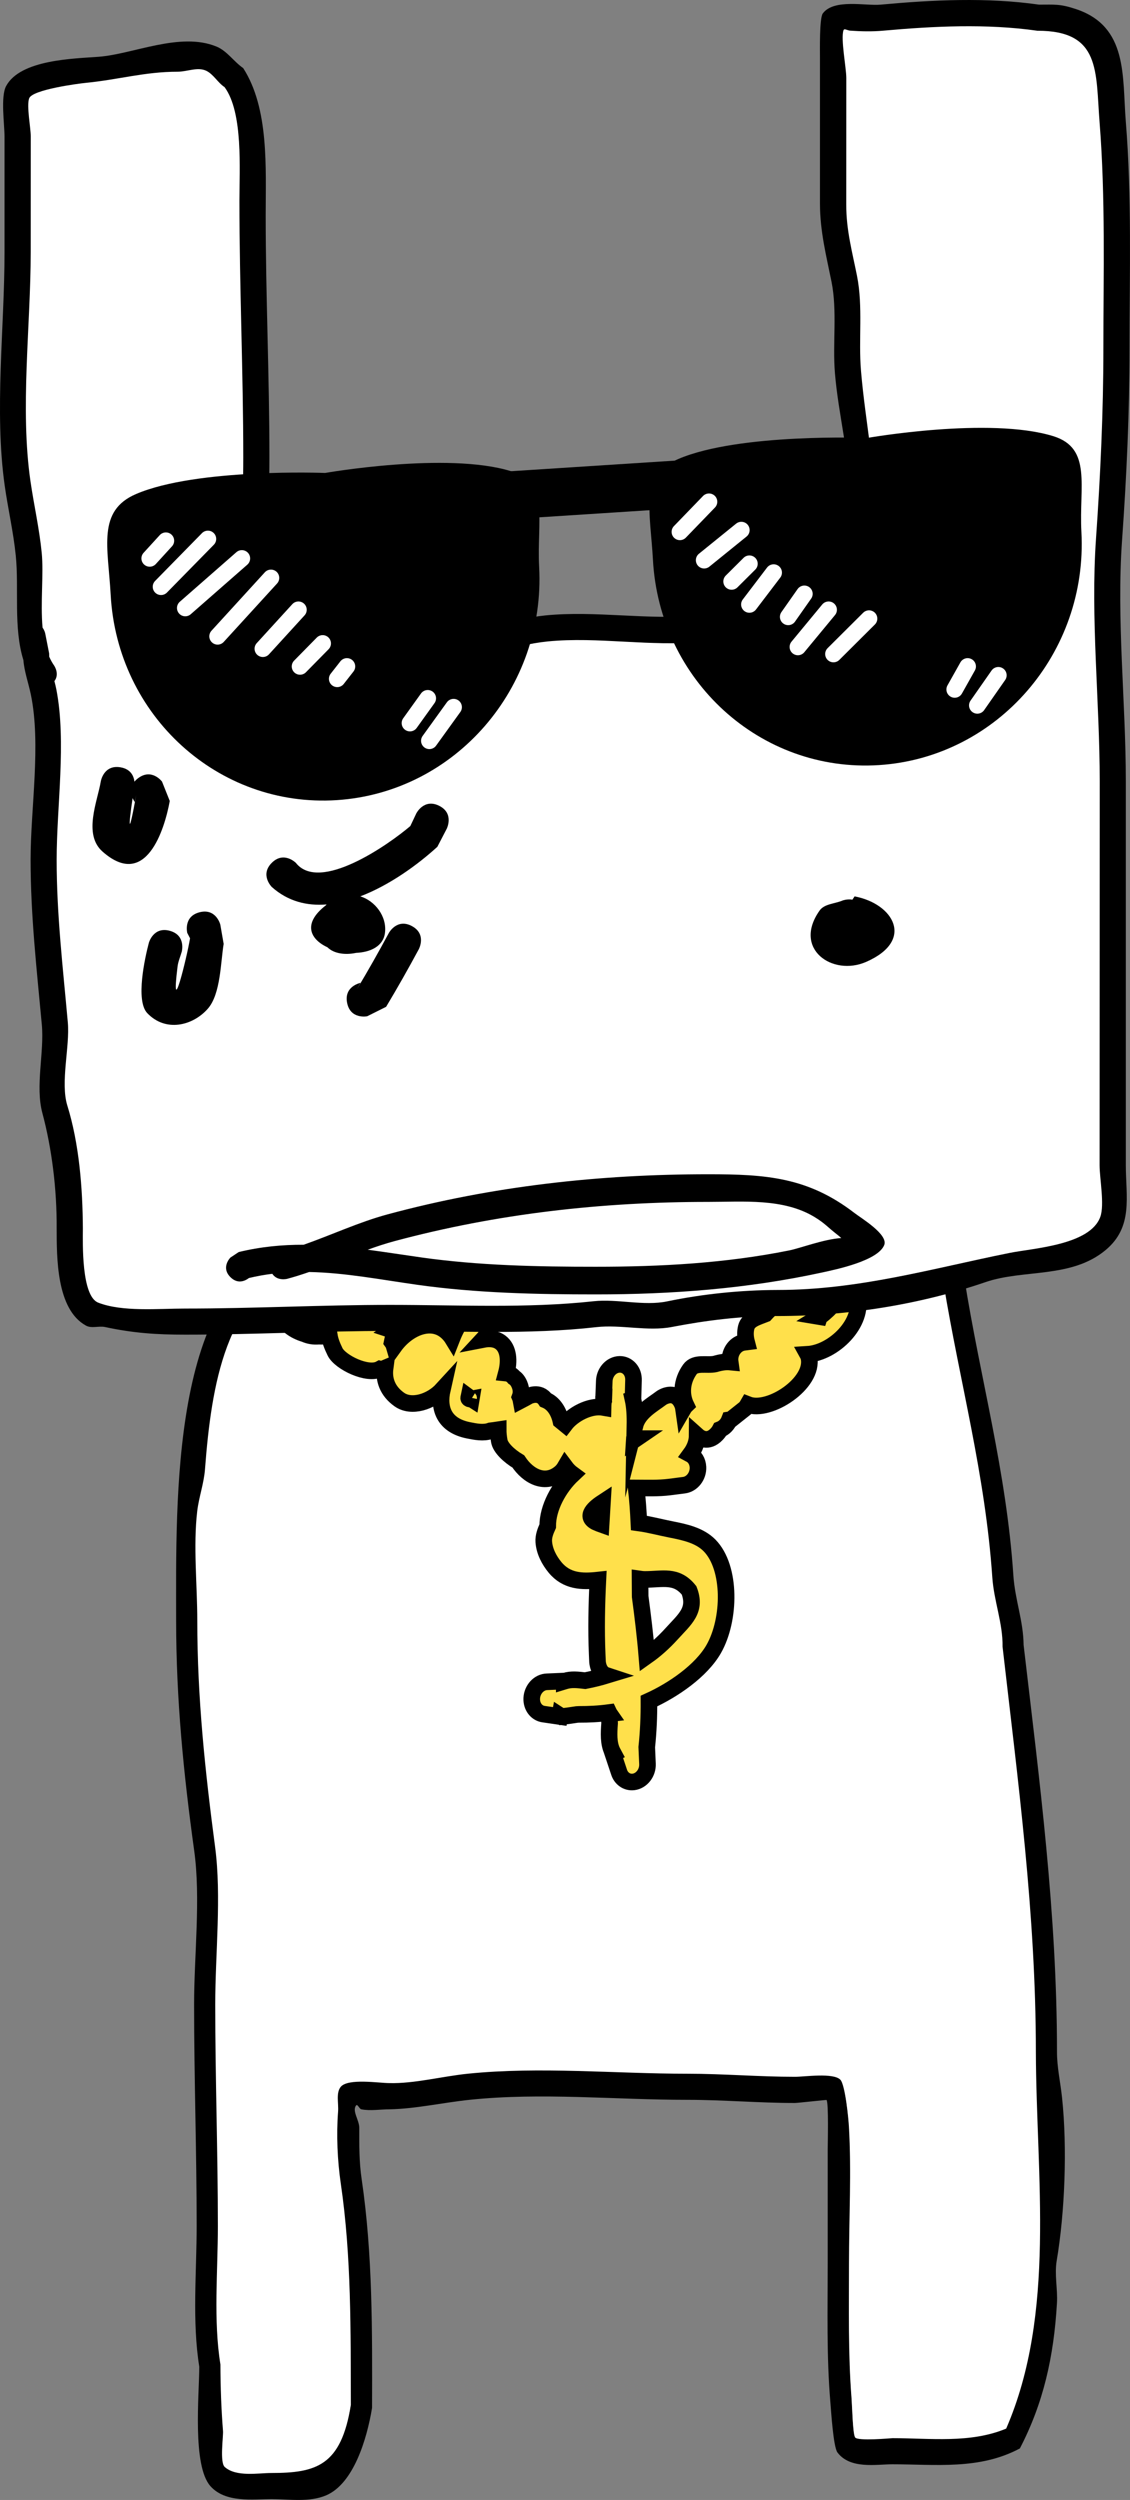 <svg version="1.1" xmlns="http://www.w3.org/2000/svg" xmlns:xlink="http://www.w3.org/1999/xlink" width="102.16" height="225.974" viewBox="0,0,102.16,225.974"><rect x="0" y="0" width="102.16" height="225.974" fill="#808080" stroke="none"/><g transform="translate(-268.159,-109.628)"><g data-paper-data="{&quot;isPaintingLayer&quot;:true}" fill-rule="nonzero" stroke-linejoin="miter" stroke-miterlimit="10" stroke-dasharray="" stroke-dashoffset="0" style="mix-blend-mode: normal"><g stroke="none" stroke-width="0.5" stroke-linecap="butt"><path d="M315.536,214.908c-4.985,0.975 -9.788,4.36 -14.381,6.535c-1.805,0.855 -4.544,1.072 -5.863,2.768c-6.673,2.417 -7.984,10.578 -8.568,18.257c-0.098,1.291 -0.551,2.509 -0.702,3.792c-0.368,3.136 0.009,6.688 0.009,9.86c0,6.994 0.706,13.585 1.614,20.46c0.59,4.472 0.009,9.661 0.009,14.204c0,6.711 0.232,13.346 0.232,20.053c0,4.056 -0.418,8.503 0.227,12.486c0.006,2.05 0.071,3.994 0.232,6.016c0.038,0.482 -0.309,2.832 0.154,3.245c1.036,0.924 3.026,0.542 4.211,0.542c4.037,0 6.275,-0.566 7.149,-6.079c-0.02,-6.753 0.048,-13.433 -0.916,-20.005c-0.305,-2.079 -0.41,-4.401 -0.248,-6.519c0.059,-0.766 -0.156,-1.738 0.285,-2.282c0.653,-0.807 3.48,-0.352 4.398,-0.352c2.253,0.062 4.775,-0.618 7.12,-0.856c6.495,-0.659 13.26,-0.003 19.781,-0.003c3.265,0 6.48,0.286 9.74,0.286c0.863,0 3.457,-0.388 4.095,0.272c0.444,0.46 0.781,3.653 0.817,4.282c0.238,4.084 0.002,8.306 0.002,12.404c0,4.078 -0.087,8.162 0.227,12.2c0.048,0.611 0.08,3.053 0.285,3.426c0.201,0.366 3.299,0.074 3.385,0.074c3.381,0 7.017,0.496 10.269,-0.859c4.516,-10.419 2.711,-22.72 2.673,-34.035c0,-12.459 -1.611,-24.344 -3.012,-36.584c0.033,-2.143 -0.776,-4.083 -0.927,-6.289c-0.634,-9.271 -2.916,-17.549 -4.391,-26.506c-0.574,-3.821 -3.405,-4.693 -6.048,-5.673c-5.019,-1.86 -10.843,-4.227 -16.112,-4.263c-4.334,-1.784 -9.892,-0.844 -14.454,-0.844h-1.16c0,0 -0.053,0 -0.134,-0.015zM318.831,212.474c4.218,-0.165 8.951,-0.65 12.764,0.92c2.362,-0.017 4.457,0.567 6.653,1.482c5.478,2.283 15.583,1.458 17.103,10.355c1.436,9.046 3.799,17.409 4.422,26.779c0.15,2.254 0.901,4.086 0.928,6.316c1.436,12.285 3.017,24.246 3.017,36.754c-0.005,1.396 0.31,2.766 0.457,4.15c0.483,4.558 0.253,10.396 -0.483,14.747c-0.212,1.251 0.097,2.559 0.023,3.834c-0.283,4.851 -1.227,9.046 -3.353,13.134c-3.649,1.953 -7.633,1.433 -11.53,1.433c-1.461,0 -3.814,0.463 -4.963,-1.072c-0.376,-0.502 -0.58,-3.85 -0.643,-4.595c-0.345,-4.113 -0.237,-8.282 -0.237,-12.437c0,-3.438 -0.002,-6.875 0,-10.313c0,-0.46 0.099,-4.307 -0.108,-4.514c-0.018,-0.018 -2.624,0.272 -2.862,0.272c-3.261,0 -6.475,-0.286 -9.74,-0.286c-6.47,0 -13.201,-0.676 -19.643,-0.003c-2.443,0.255 -4.887,0.815 -7.258,0.862c-0.85,0 -1.71,0.159 -2.551,0c-0.182,-0.034 -0.342,-0.512 -0.472,-0.352c-0.39,0.482 0.285,1.333 0.285,2.015c0,1.601 -0.018,3.072 0.216,4.653c1,6.776 0.957,13.71 0.939,20.675c-0.47,2.864 -1.684,6.834 -4.131,7.894c-1.531,0.663 -3.359,0.352 -4.954,0.352c-1.679,0 -4.164,0.36 -5.529,-1.177c-1.647,-1.856 -1.014,-8.253 -1.005,-10.793c-0.657,-4.058 -0.237,-8.591 -0.237,-12.723c0,-6.707 -0.232,-13.342 -0.232,-20.053c0,-4.408 0.608,-9.542 0.009,-13.871c-0.964,-6.965 -1.633,-13.697 -1.633,-20.793c0,-11 -0.496,-30.304 10.219,-33.98c1.494,-1.781 4.255,-2.035 6.196,-2.961c5.63,-2.685 11.522,-6.945 17.719,-6.945c0,0 0.334,0 0.61,0.241z" fill="#000000"/><path d="M315.663,214.875l1.16,-0c4.562,0 10.132,-0.941 14.466,0.844c5.268,0.035 11.105,2.408 16.124,4.268c2.643,0.98 5.48,1.855 6.054,5.677c1.474,8.956 3.768,17.25 4.402,26.522c0.151,2.206 0.962,4.152 0.929,6.294c1.401,12.239 3.011,24.16 3.011,36.62c0.038,11.315 1.832,23.634 -2.684,34.053c-3.252,1.355 -6.893,0.863 -10.274,0.863c-0.086,0 -3.186,0.293 -3.387,-0.073c-0.205,-0.373 -0.271,-2.902 -0.319,-3.513c-0.314,-4.038 -0.231,-8.119 -0.231,-12.197c0,-4.097 0.23,-8.314 -0.008,-12.398c-0.037,-0.629 -0.318,-3.754 -0.763,-4.213c-0.638,-0.66 -3.236,-0.269 -4.098,-0.269c-3.26,0 -6.488,-0.278 -9.753,-0.278c-6.521,0 -13.321,-0.663 -19.816,-0.004c-2.345,0.238 -4.872,0.912 -7.126,0.85c-0.918,0 -3.747,-0.458 -4.401,0.349c-0.441,0.544 -0.166,1.455 -0.225,2.221c-0.162,2.118 -0.06,4.436 0.245,6.515c0.964,6.572 0.889,13.245 0.909,19.998c-0.874,5.513 -3.152,6.161 -7.189,6.161c-1.186,0 -3.177,0.381 -4.213,-0.544c-0.463,-0.413 -0.117,-2.763 -0.155,-3.246c-0.16,-2.022 -0.227,-3.967 -0.234,-6.018c-0.645,-3.983 -0.231,-8.435 -0.231,-12.492c0,-6.707 -0.238,-13.356 -0.238,-20.067c0,-4.543 0.579,-9.746 -0.012,-14.218c-0.907,-6.874 -1.611,-13.485 -1.611,-20.479c0,-3.172 -0.375,-6.731 -0.007,-9.867c0.151,-1.283 0.605,-2.504 0.703,-3.794c0.584,-7.679 1.905,-15.852 8.578,-18.269c1.318,-1.696 4.062,-1.917 5.867,-2.772c4.594,-2.175 9.408,-5.564 14.393,-6.54c0.081,0.015 0.134,0.015 0.134,0.015z" fill="#ffffff"/></g><path d="M325.383,236.107c0.157,0.703 0.196,1.531 0.179,2.394c0.31,-1.217 1.545,-1.873 2.407,-2.523c0,0 1.152,-0.803 1.799,0.424c0.102,0.193 0.159,0.376 0.183,0.546c0.067,-0.116 0.145,-0.213 0.23,-0.295c-0.45,-0.93 -0.43,-2.145 0.346,-3.241c0.489,-0.691 1.521,-0.331 2.284,-0.492c0.539,-0.162 0.99,-0.213 1.361,-0.177c-0.007,-0.05 -0.012,-0.101 -0.014,-0.152c-0.035,-0.805 0.528,-1.533 1.257,-1.627l0.241,-0.031c-0.114,-0.437 -0.139,-0.891 -0.033,-1.32c0.179,-0.725 1.002,-0.919 1.715,-1.205c0.484,-0.547 1.035,-0.96 1.588,-1.115c0.765,-1.126 2.01,-2.085 3.052,-2.563c-0.3,-1.152 0.477,-2.244 1.706,-3.291c0.37,-0.315 1.018,-0.501 1.675,-0.621c0.314,-0.148 0.648,-0.203 0.985,-0.144c0.023,-0.003 0.046,-0.006 0.069,-0.008c0.201,-0.449 0.639,-0.813 1.178,-1.1l0.139,-0.12c0.606,-0.353 1.166,-1.165 1.818,-1.06c0.399,0.064 0.849,0.178 1.261,0.361c0.094,-0.003 0.182,-0.003 0.263,0c0,0 1.312,0.072 1.158,1.537c-0.026,0.25 -0.086,0.455 -0.168,0.624c-0.384,1.418 -2.255,2.977 -3.603,2.829c0.01,1.584 -1.367,2.722 -2.799,3.068c0.636,2.41 -2.151,5.096 -4.483,5.239c0.053,0.096 0.093,0.202 0.118,0.321c0.478,2.302 -3.598,4.983 -5.524,4.22c-0.12,0.21 -0.242,0.338 -0.242,0.338l-1.284,1.019c-0.046,0.005 -0.093,0.012 -0.141,0.02c-0.156,0.403 -0.463,0.729 -0.842,0.879c-0.073,0.142 -0.175,0.286 -0.313,0.431c-0.789,0.83 -1.503,0.346 -1.762,0.114c-0.003,0.541 -0.186,1.12 -0.613,1.698c0.39,0.207 0.663,0.636 0.686,1.163c0.035,0.805 -0.528,1.533 -1.257,1.627l-1.333,0.171c-0.993,0.124 -1.994,0.083 -2.993,0.078c0.117,1.047 0.193,2.104 0.243,3.166c0.965,0.131 1.849,0.379 2.928,0.591c1.224,0.241 2.559,0.527 3.457,1.438c1.975,2.004 1.891,6.711 0.384,9.357c-1.127,1.979 -3.662,3.72 -5.86,4.715c0.007,1.387 -0.051,2.777 -0.199,4.165l0.066,1.515c0.035,0.805 -0.528,1.533 -1.257,1.627c-0.604,0.078 -1.133,-0.305 -1.316,-0.897l-0.55,-1.647l0.043,-0.021c-0.033,-0.061 -0.065,-0.123 -0.096,-0.186c-0.363,-0.744 -0.314,-1.649 -0.248,-2.555l-0.037,-0.855l0.025,-0.003c-0.009,-0.013 -0.018,-0.027 -0.026,-0.042c-0.011,-0.02 -0.021,-0.041 -0.031,-0.062c-0.91,0.122 -1.829,0.166 -2.699,0.163c-0.059,-0 -0.12,0.003 -0.182,0.009c-0.457,0.072 -0.922,0.136 -1.396,0.194l-0.146,-0.095l-0.015,0.083l-1.445,-0.211c-0.594,-0.072 -1.058,-0.596 -1.088,-1.289c-0.035,-0.805 0.528,-1.533 1.257,-1.627c0.039,-0.005 0.078,-0.008 0.116,-0.009l1.567,-0.068l-0,0.018c0.02,-0.006 0.039,-0.013 0.059,-0.019c0.599,-0.187 1.212,-0.103 1.827,-0.033c0.663,-0.13 1.303,-0.283 1.924,-0.472c-0.761,-0.249 -0.804,-1.245 -0.804,-1.245l-0.029,-0.669c-0.097,-2.226 -0.046,-4.463 0.062,-6.704c-1.43,0.157 -2.823,0.124 -3.875,-1.152c-0.518,-0.629 -0.956,-1.44 -1.016,-2.313c-0.033,-0.48 0.145,-0.952 0.356,-1.413c-0.004,-1.672 1.012,-3.511 2.262,-4.681c-0.256,-0.187 -0.487,-0.415 -0.681,-0.677c-0.116,0.199 -0.256,0.377 -0.43,0.526c-1.365,1.169 -2.916,0.337 -3.807,-1.013c-0.853,-0.509 -1.614,-1.246 -1.72,-1.838c-0.07,-0.39 -0.102,-0.731 -0.101,-1.033c-0.237,0.035 -0.479,0.08 -0.709,0.102c-0.625,0.227 -1.356,0.077 -1.99,-0.05c-2.144,-0.431 -2.748,-1.918 -2.351,-3.68c-1.024,1.119 -2.796,1.672 -3.884,0.904c-1.089,-0.769 -1.427,-1.81 -1.29,-2.844c-0.205,0.087 -0.364,0.108 -0.364,0.108l-0.106,-0.026c-1.117,0.611 -3.598,-0.622 -4.052,-1.548c-0.291,-0.593 -0.455,-1.067 -0.517,-1.466c-0.322,0.045 -0.65,0.061 -0.974,0.047c-0.425,0.036 -0.85,-0.025 -1.249,-0.204c-1.847,-0.549 -3.104,-2.168 -1.66,-4.694c0.286,-0.501 0.722,-0.91 1.204,-1.208c0.393,-0.468 0.756,-1.001 1.279,-1.195c0.145,-0.053 0.3,-0.099 0.463,-0.135c0.399,-0.36 0.775,-0.664 1.079,-0.893c0,0 1.132,-0.84 1.814,0.362c0.286,0.505 0.253,0.946 0.117,1.288c0.194,0.241 0.336,0.54 0.406,0.903c0.638,0.501 1.021,1.283 0.879,2.499c0.108,0.079 0.215,0.185 0.318,0.325c0.102,0.138 0.175,0.275 0.223,0.407c0.022,0.005 0.044,0.01 0.066,0.015c0.413,0.096 0.654,0.417 0.811,0.848l0.265,-0.185l0.324,0.615l0.063,0.045l-0.021,0.035l0.298,0.565l-0.064,0.045l0.294,0.096c-0.112,0.312 -0.188,0.653 -0.259,0.999c0.076,0.104 0.14,0.23 0.185,0.385c1.292,-1.792 3.748,-2.811 5.184,-0.836c0.018,0.025 0.035,0.051 0.051,0.077c0.241,-0.615 0.566,-1.211 0.919,-1.76c0,0 0.83,-1.202 1.858,-0.36c1.029,0.841 0.199,2.043 0.199,2.043c-0.059,0.076 -0.124,0.148 -0.19,0.219c0.579,-0.113 1.147,-0.079 1.583,0.245c0.75,0.557 0.824,1.698 0.533,2.791c0.232,0.024 0.476,0.13 0.69,0.389c0.185,0.117 0.358,0.313 0.492,0.628c0.194,0.456 0.169,0.838 0.056,1.141c0.043,0.098 0.071,0.2 0.089,0.299c0.223,-0.117 0.454,-0.239 0.686,-0.375c0,0 0.981,-0.495 1.532,0.342c0.719,0.291 1.188,1.022 1.383,1.888l0.389,0.318c0.681,-0.896 2.222,-1.738 3.429,-1.53c0.006,-0.298 0.023,-0.515 0.059,-0.595c-0.003,-0.08 -0.006,-0.16 -0.009,-0.24l0.019,-0.041l0.001,-0.026l-0.018,0.001l0.057,-1.472c0.021,-0.757 0.564,-1.42 1.258,-1.509c0.729,-0.094 1.348,0.483 1.383,1.287c0.002,0.043 0.002,0.086 0.001,0.128l-0.045,1.721c0,0.002 0,0.004 0,0.006zM326.034,253.869c0,0.025 0,0.05 0.001,0.075c0.237,1.772 0.456,3.564 0.604,5.368c0.763,-0.539 1.505,-1.196 2.238,-2.003c1.204,-1.327 2.274,-2.127 1.58,-3.923c-1.152,-1.44 -2.371,-0.986 -4.013,-0.992c-0.141,-0.001 -0.281,-0.014 -0.42,-0.034c0.003,0.504 0.006,1.007 0.01,1.508zM325.549,239.67c-0.011,-0.054 -0.02,-0.107 -0.027,-0.159c-0.004,0.062 -0.007,0.125 -0.011,0.187c0.012,-0.009 0.025,-0.019 0.039,-0.028zM322.259,247.316l0.25,0.09c0.041,-0.656 0.082,-1.312 0.119,-1.967c-0.944,0.618 -1.64,1.39 -0.369,1.877zM342.255,228.641c0.054,-0.033 0.107,-0.069 0.159,-0.106c0.277,-0.199 1.035,-0.897 0.742,-0.731c-0.524,0.296 -1.079,0.517 -1.636,0.709l0.802,-0.113c0,0 -0.018,0.099 -0.066,0.241zM310.77,236.084c-0.078,-0.049 -0.156,-0.102 -0.232,-0.159c-0.013,0.06 -0.012,0.101 0.007,0.118c0.061,0.056 0.14,0.056 0.225,0.04z" fill="#ffe04b" stroke="#000000" stroke-width="1.5" stroke-linecap="butt"/><g stroke="none" stroke-width="0.5" stroke-linecap="butt"><path d="M270.274,169.293c-0.915,-2.939 -0.386,-6.465 -0.69,-9.454c-0.22,-2.166 -0.704,-4.213 -1.003,-6.342c-0.943,-6.716 -0.013,-14.252 -0.013,-21.043c0,-3.494 0,-6.988 0,-10.483c0,-1.111 -0.365,-3.613 0.142,-4.56c1.294,-2.415 6.153,-2.479 8.38,-2.651c3.138,-0.243 7.358,-2.273 10.644,-0.921c0.954,0.392 1.559,1.36 2.41,1.944c2.349,3.646 2.035,9.013 2.035,13.305c0,7.262 0.337,14.575 0.337,21.881c0,4.492 -0.337,8.95 -0.337,13.465c0,0.515 -0.406,3.747 -0.103,4.12c0.445,0.547 3.687,-0.778 4.276,-0.894c3.66,-0.723 8.071,-0.701 11.794,-0.725c3.115,0.023 6.171,-1.364 9.307,-1.677c4.547,-0.454 9.226,0.436 13.773,0.003c0.59,-0.056 3.259,-0.994 3.321,-1.003c2.81,-0.43 6.094,-0.352 8.945,-0.352c0.315,0.085 0.636,0.363 0.944,0.255c0.762,-0.269 -0.13,-1.612 -0.126,-2.419c0.015,-2.501 0.673,-4.499 0.673,-7.116c0,-3.837 -1.026,-7.469 -1.341,-11.28c-0.222,-2.697 0.224,-5.606 -0.31,-8.258c-0.465,-2.307 -1.034,-4.528 -1.042,-7.009c0,-4.376 0,-8.752 0,-13.129c0,-0.725 -0.059,-3.687 0.255,-4.106c1.008,-1.348 3.861,-0.669 5.224,-0.795c4.707,-0.434 9.613,-0.674 14.323,-0.001c1.392,0.003 1.873,-0.087 3.334,0.399c4.735,1.572 4.184,6.098 4.512,10.151c0.554,6.841 0.339,13.739 0.339,20.609c0,5.706 -0.27,11.555 -0.676,17.253c-0.512,7.181 0.34,14.573 0.34,21.796c0,11.558 0,23.115 0,34.673c0,2.881 0.691,5.598 -1.832,7.698c-3.1,2.58 -7.396,1.713 -10.831,2.886c-5.94,2.029 -12.377,3.073 -18.835,3.073c-3.225,-0.011 -6.462,0.394 -9.535,0.988c-2.199,0.425 -4.619,-0.237 -6.841,0.016c-6.126,0.696 -12.446,0.342 -18.633,0.342c-6.193,0 -12.306,0.337 -18.515,0.337c-2.645,0 -4.705,-0.142 -7.262,-0.689c-0.563,-0.12 -1.216,0.149 -1.721,-0.127c-2.705,-1.478 -2.644,-6.225 -2.654,-8.802c0.021,-3.515 -0.43,-7.195 -1.295,-10.424c-0.651,-2.43 0.184,-5.48 -0.046,-7.972c-0.461,-4.991 -1.016,-9.883 -1.016,-14.93c0,-4.626 0.958,-10.41 0.022,-14.921c-0.215,-1.037 -0.59,-2.059 -0.673,-3.111zM273.128,171.189c0.067,0.252 0.13,0.505 0.179,0.76c0.916,4.735 0.022,10.543 0.022,15.376c0,4.968 0.564,9.779 1.004,14.693c0.197,2.193 -0.695,5.416 -0.046,7.513c1.061,3.428 1.38,7.399 1.398,11.12c-0.006,1.27 -0.144,6.087 1.385,6.683c2.187,0.852 5.429,0.531 7.849,0.531c6.209,0 12.32,-0.337 18.515,-0.337c6.113,0 12.343,0.328 18.396,-0.331c2.131,-0.232 4.535,0.449 6.624,0.016c3.209,-0.666 6.629,-1.022 9.99,-1.032c7.357,0 14.005,-1.944 20.963,-3.341c2.147,-0.431 7.282,-0.702 8.2,-3.261c0.393,-1.096 -0.068,-3.472 -0.068,-4.652c0,-11.558 0,-23.115 0,-34.673c0,-7.283 -0.841,-14.724 -0.334,-21.966c0.396,-5.645 0.67,-11.432 0.67,-17.083c0,-6.822 0.202,-13.666 -0.334,-20.46c-0.365,-4.63 0.13,-8.314 -5.618,-8.302c-4.597,-0.657 -9.359,-0.413 -13.954,-0.001c-0.99,0.089 -1.991,0.066 -2.982,-0.005c-0.186,-0.013 -0.484,-0.292 -0.546,-0.117c-0.266,0.756 0.255,3.391 0.255,4.31c0,3.815 0,7.63 0,11.445c-0.009,2.308 0.555,4.325 0.978,6.457c0.552,2.781 0.126,5.758 0.363,8.573c0.398,4.73 1.388,9.127 1.352,13.92c-0.008,1.127 -0.45,2.208 -0.705,3.306c-0.27,1.16 0.24,2.402 0.023,3.574c-0.139,0.75 -0.179,1.69 -0.79,2.147c-0.65,0.486 -1.615,0.17 -2.423,0.255c-2.734,0 -5.871,-0.095 -8.56,0.321c-1.173,0.182 -2.232,0.894 -3.412,1.016c-4.563,0.474 -9.268,-0.453 -13.83,0.003c-3.241,0.324 -6.307,1.669 -9.544,1.689c-3.438,-0.028 -7.718,-0.044 -11.097,0.622c-1.352,0.266 -5.068,1.825 -6.496,0.452c-1.255,-1.206 -0.776,-4.423 -0.776,-5.979c0,-4.514 0.337,-8.975 0.337,-13.465c0,-7.763 -0.337,-15.502 -0.337,-23.228c0,-2.855 0.347,-7.971 -1.331,-10.259c-0.606,-0.39 -0.975,-1.12 -1.63,-1.423c-0.778,-0.36 -1.713,0.091 -2.57,0.091c-2.977,0 -5.328,0.713 -8.317,1.006c-0.656,0.064 -4.797,0.603 -5.099,1.389c-0.254,0.661 0.142,2.655 0.142,3.426c0,3.494 0,6.988 0,10.483c0,6.656 -0.968,14.13 -0.011,20.703c0.315,2.164 0.798,4.243 1.016,6.445c0.189,1.911 -0.126,4.486 0.078,6.761c0.187,0.256 0.241,0.527 0.241,0.527l0.354,1.8c-0.001,0.101 0.002,0.201 0.008,0.301c0.131,0.297 0.286,0.577 0.469,0.834c0,0 0.489,0.733 0.001,1.363z" fill="#000000"/><path d="M273.079,169.827c-0.183,-0.257 -0.338,-0.537 -0.469,-0.835c-0.006,-0.1 -0.009,-0.201 -0.008,-0.301l-0.354,-1.802c0,0 -0.054,-0.272 -0.241,-0.528c-0.204,-2.275 0.111,-4.857 -0.077,-6.768c-0.217,-2.202 -0.699,-4.287 -1.014,-6.451c-0.957,-6.574 0.019,-14.061 0.019,-20.717c0,-3.494 0.004,-6.993 0.004,-10.487c0,-0.771 -0.395,-2.765 -0.141,-3.427c0.302,-0.786 4.446,-1.327 5.101,-1.391c2.988,-0.293 5.344,-1.009 8.321,-1.009c0.857,0 1.793,-0.452 2.571,-0.092c0.655,0.303 1.073,1.115 1.679,1.505c1.678,2.288 1.334,7.402 1.334,10.257c0,7.726 0.349,15.451 0.349,23.214c0,4.49 -0.33,8.934 -0.33,13.448c0,1.556 -0.478,4.763 0.777,5.969c1.428,1.373 5.048,-0.185 6.4,-0.452c3.38,-0.666 7.659,-0.652 11.097,-0.624c3.237,-0.02 6.325,-1.402 9.566,-1.726c4.563,-0.457 9.341,0.502 13.904,0.028c1.18,-0.123 2.239,-0.836 3.412,-1.017c2.689,-0.416 5.826,-0.318 8.56,-0.318c0.808,-0.085 1.677,0.246 2.328,-0.24c0.611,-0.457 0.652,-1.394 0.79,-2.144c0.217,-1.171 -0.292,-2.408 -0.022,-3.568c0.256,-1.097 0.699,-2.175 0.707,-3.302c0.035,-4.794 -0.944,-9.176 -1.343,-13.906c-0.237,-2.815 0.194,-5.788 -0.358,-8.569c-0.423,-2.132 -0.983,-4.146 -0.974,-6.454c0,-3.815 0.004,-7.628 0.004,-11.443c0,-0.919 -0.52,-3.554 -0.253,-4.309c0.062,-0.176 0.399,0.015 0.585,0.029c0.991,0.071 1.994,0.095 2.984,0.006c4.595,-0.412 9.364,-0.651 13.961,0.005c5.748,-0.012 5.258,3.676 5.623,8.306c0.536,6.793 0.342,13.648 0.342,20.47c0,5.651 -0.269,11.451 -0.665,17.096c-0.508,7.242 0.334,14.705 0.334,21.988c0,11.558 -0.012,23.138 -0.012,34.696c0,1.18 0.459,3.557 0.066,4.653c-0.917,2.559 -6.057,2.833 -8.204,3.265c-6.958,1.397 -13.62,3.348 -20.977,3.348c-3.361,0.01 -6.789,0.368 -9.997,1.034c-2.088,0.433 -4.498,-0.247 -6.629,-0.015c-6.053,0.659 -12.298,0.329 -18.411,0.329c-6.194,0 -12.318,0.332 -18.526,0.332c-2.42,0 -5.665,0.319 -7.853,-0.534c-1.53,-0.596 -1.394,-5.415 -1.388,-6.685c-0.018,-3.722 -0.341,-7.697 -1.403,-11.125c-0.649,-2.096 0.239,-5.324 0.043,-7.517c-0.44,-4.914 -1.01,-9.736 -1.01,-14.704c0,-4.832 0.891,-10.656 -0.025,-15.391c-0.049,-0.254 -0.112,-0.508 -0.179,-0.76c0.488,-0.629 -0.001,-1.364 -0.001,-1.364z" fill="#ffffff"/></g><g><path d="M316.901,160.877c0.59,10.949 -7.604,20.385 -18.301,21.076c-10.697,0.691 -19.846,-7.625 -20.436,-18.573c-0.231,-4.286 -1.244,-7.582 2.299,-9.098c5.508,-2.357 17.089,-1.902 17.089,-1.902c0,0 11.018,-1.939 16.795,-0.163c3.529,1.085 2.33,4.508 2.554,8.66z" fill="#000000" stroke="none" stroke-width="0" stroke-linecap="butt"/><path d="M308.02,156.963l-0.233,-4.317l25.868,-1.671l0.233,4.317z" fill="#000000" stroke="none" stroke-width="0" stroke-linecap="butt"/><path d="M365.926,157.71c0.59,10.949 -7.604,20.385 -18.301,21.076c-10.697,0.691 -19.846,-7.625 -20.436,-18.573c-0.231,-4.286 -1.244,-7.582 2.299,-9.098c5.508,-2.357 17.089,-1.902 17.089,-1.902c0,0 11.018,-1.939 16.795,-0.163c3.529,1.085 2.33,4.508 2.554,8.66z" fill="#000000" stroke="none" stroke-width="0" stroke-linecap="butt"/><path d="M286.955,158.344l-4.238,4.321" fill="none" stroke="#ffffff" stroke-width="1.5" stroke-linecap="round"/><path d="M283.155,158.504l-1.461,1.6" fill="none" stroke="#ffffff" stroke-width="1.5" stroke-linecap="round"/><path d="M284.909,164.586l5.115,-4.481" fill="none" stroke="#ffffff" stroke-width="1.5" stroke-linecap="round"/><path d="M287.832,167.147l4.823,-5.282" fill="none" stroke="#ffffff" stroke-width="1.5" stroke-linecap="round"/><path d="M291.924,168.267l3.215,-3.521" fill="none" stroke="#ffffff" stroke-width="1.5" stroke-linecap="round"/><path d="M297.331,167.787l-2.046,2.081" fill="none" stroke="#ffffff" stroke-width="1.5" stroke-linecap="round"/><path d="M299.523,169.868l-0.877,1.12" fill="none" stroke="#ffffff" stroke-width="1.5" stroke-linecap="round"/><path d="M306.83,172.749l-1.608,2.241" fill="none" stroke="#ffffff" stroke-width="1.5" stroke-linecap="round"/><path d="M309.168,173.549l-2.192,3.041" fill="none" stroke="#ffffff" stroke-width="1.5" stroke-linecap="round"/><path d="M329.627,157.704l2.63,-2.721" fill="none" stroke="#ffffff" stroke-width="1.5" stroke-linecap="round"/><path d="M335.181,157.544l-3.361,2.721" fill="none" stroke="#ffffff" stroke-width="1.5" stroke-linecap="round"/><path d="M335.911,160.585l-1.608,1.601" fill="none" stroke="#ffffff" stroke-width="1.5" stroke-linecap="round"/><path d="M335.911,164.266l2.192,-2.881" fill="none" stroke="#ffffff" stroke-width="1.5" stroke-linecap="round"/><path d="M340.88,163.306l-1.461,2.081" fill="none" stroke="#ffffff" stroke-width="1.5" stroke-linecap="round"/><path d="M346.725,165.546l-3.215,3.201" fill="none" stroke="#ffffff" stroke-width="1.5" stroke-linecap="round"/><path d="M340.295,168.107l2.777,-3.361" fill="none" stroke="#ffffff" stroke-width="1.5" stroke-linecap="round"/><path d="M355.64,169.868l-1.169,2.081" fill="none" stroke="#ffffff" stroke-width="1.5" stroke-linecap="round"/><path d="M356.517,173.389l1.9,-2.721" fill="none" stroke="#ffffff" stroke-width="1.5" stroke-linecap="round"/></g><path d="M307.862,182.465c1.377,0.689 0.689,2.066 0.689,2.066l-0.851,1.639c-1.785,1.63 -4.321,3.472 -6.966,4.48c1.306,0.4 2.423,1.788 2.228,3.309c-0.153,1.2 -1.303,1.743 -2.606,1.799c-0.97,0.209 -2,0.081 -2.592,-0.501c-1.536,-0.715 -2.299,-2.122 -0.155,-3.79c0.025,-0.03 0.052,-0.059 0.079,-0.086c-1.782,0.146 -3.502,-0.273 -4.96,-1.581c0,0 -1.089,-1.089 0,-2.178c1.089,-1.089 2.178,0 2.178,0c2.15,2.731 8.381,-1.646 10.349,-3.326l0.541,-1.143c0,0 0.689,-1.377 2.066,-0.689z" fill="#000000" stroke="none" stroke-width="0.5" stroke-linecap="butt"/><path d="M345.223,190.95l0.197,-0.296c3.498,0.65 5.489,3.975 1.044,5.921c-3.035,1.329 -6.662,-1.166 -4.209,-4.64c0.439,-0.622 1.395,-0.61 2.093,-0.915c0,0 0.411,-0.15 0.875,-0.07z" fill="#000000" stroke="none" stroke-width="0.5" stroke-linecap="butt"/><path d="M286.209,192.086c1.494,-0.374 1.868,1.121 1.868,1.121l0.303,1.74c-0.277,1.663 -0.268,4.533 -1.431,5.858c-1.355,1.544 -3.81,2.152 -5.476,0.401c-1.08,-1.135 -0.205,-5.037 0.145,-6.361c0,0 0.405,-1.486 1.891,-1.081c1.486,0.405 1.081,1.891 1.081,1.891c-0.126,0.443 -0.32,0.872 -0.377,1.33c-0.649,5.245 0.836,-0.791 1.128,-2.544l-0.253,-0.486c0,0 -0.374,-1.494 1.121,-1.868z" fill="#000000" stroke="none" stroke-width="0.5" stroke-linecap="butt"/><path d="M280.149,181.77c-0.398,2.615 -0.389,3.671 0.328,-0.29l-0.134,0.643c0,0 -0.102,-0.136 -0.194,-0.353zM280.314,180.286c0.088,-0.109 0.199,-0.216 0.336,-0.319c1.232,-0.924 2.156,0.308 2.156,0.308l0.701,1.756c-0.475,2.598 -2.158,8.04 -6.082,4.57c-1.768,-1.564 -0.452,-4.543 -0.152,-6.351c0,0 0.253,-1.519 1.772,-1.266c0.965,0.161 1.215,0.833 1.269,1.302z" fill="#000000" stroke="none" stroke-width="0.5" stroke-linecap="butt"/><path d="M299.541,200.282c-0.302,-1.51 1.208,-1.812 1.208,-1.812l-0.323,0.579c1.005,-1.674 1.961,-3.366 2.886,-5.085c0,0 0.73,-1.356 2.086,-0.626c1.356,0.73 0.626,2.086 0.626,2.086c-0.948,1.761 -1.928,3.495 -2.957,5.21l-1.714,0.857c0,0 -1.51,0.302 -1.812,-1.208z" fill="#000000" stroke="none" stroke-width="0.5" stroke-linecap="butt"/><path d="M296.11,224.605c-0.657,0.229 -1.32,0.439 -1.991,0.619c0,0 -0.887,0.236 -1.343,-0.456c-0.7,0.087 -1.404,0.212 -2.111,0.381c-0.248,0.195 -0.962,0.635 -1.676,-0.079c-0.884,-0.884 0,-1.768 0,-1.768l0.751,-0.499c1.993,-0.485 3.939,-0.666 5.872,-0.661c2.54,-0.892 5,-2.047 7.58,-2.744c9.477,-2.562 19.183,-3.628 28.998,-3.628c5.224,0 9.008,0.263 13.22,3.503c0.625,0.481 3.075,1.948 2.688,2.9c-0.576,1.415 -4.286,2.189 -5.612,2.477c-6.759,1.471 -13.571,1.981 -20.474,1.981c-5.366,0 -10.783,-0.117 -16.11,-0.866c-3.313,-0.466 -6.54,-1.097 -9.791,-1.159zM301.404,222.592c1.602,0.211 3.216,0.467 4.861,0.699c5.206,0.735 10.502,0.84 15.746,0.84c5.884,0 11.726,-0.315 17.504,-1.477c0.995,-0.2 3.118,-1.017 4.702,-1.117c-0.111,-0.099 -0.221,-0.197 -0.336,-0.286c-0.897,-0.69 -1.125,-1.036 -2.099,-1.625c-2.816,-1.701 -6.446,-1.357 -9.593,-1.357c-9.599,0 -19.063,1.054 -28.335,3.539c-0.827,0.222 -1.642,0.491 -2.451,0.784z" fill="#000000" stroke="none" stroke-width="0.5" stroke-linecap="butt"/></g></g></svg>